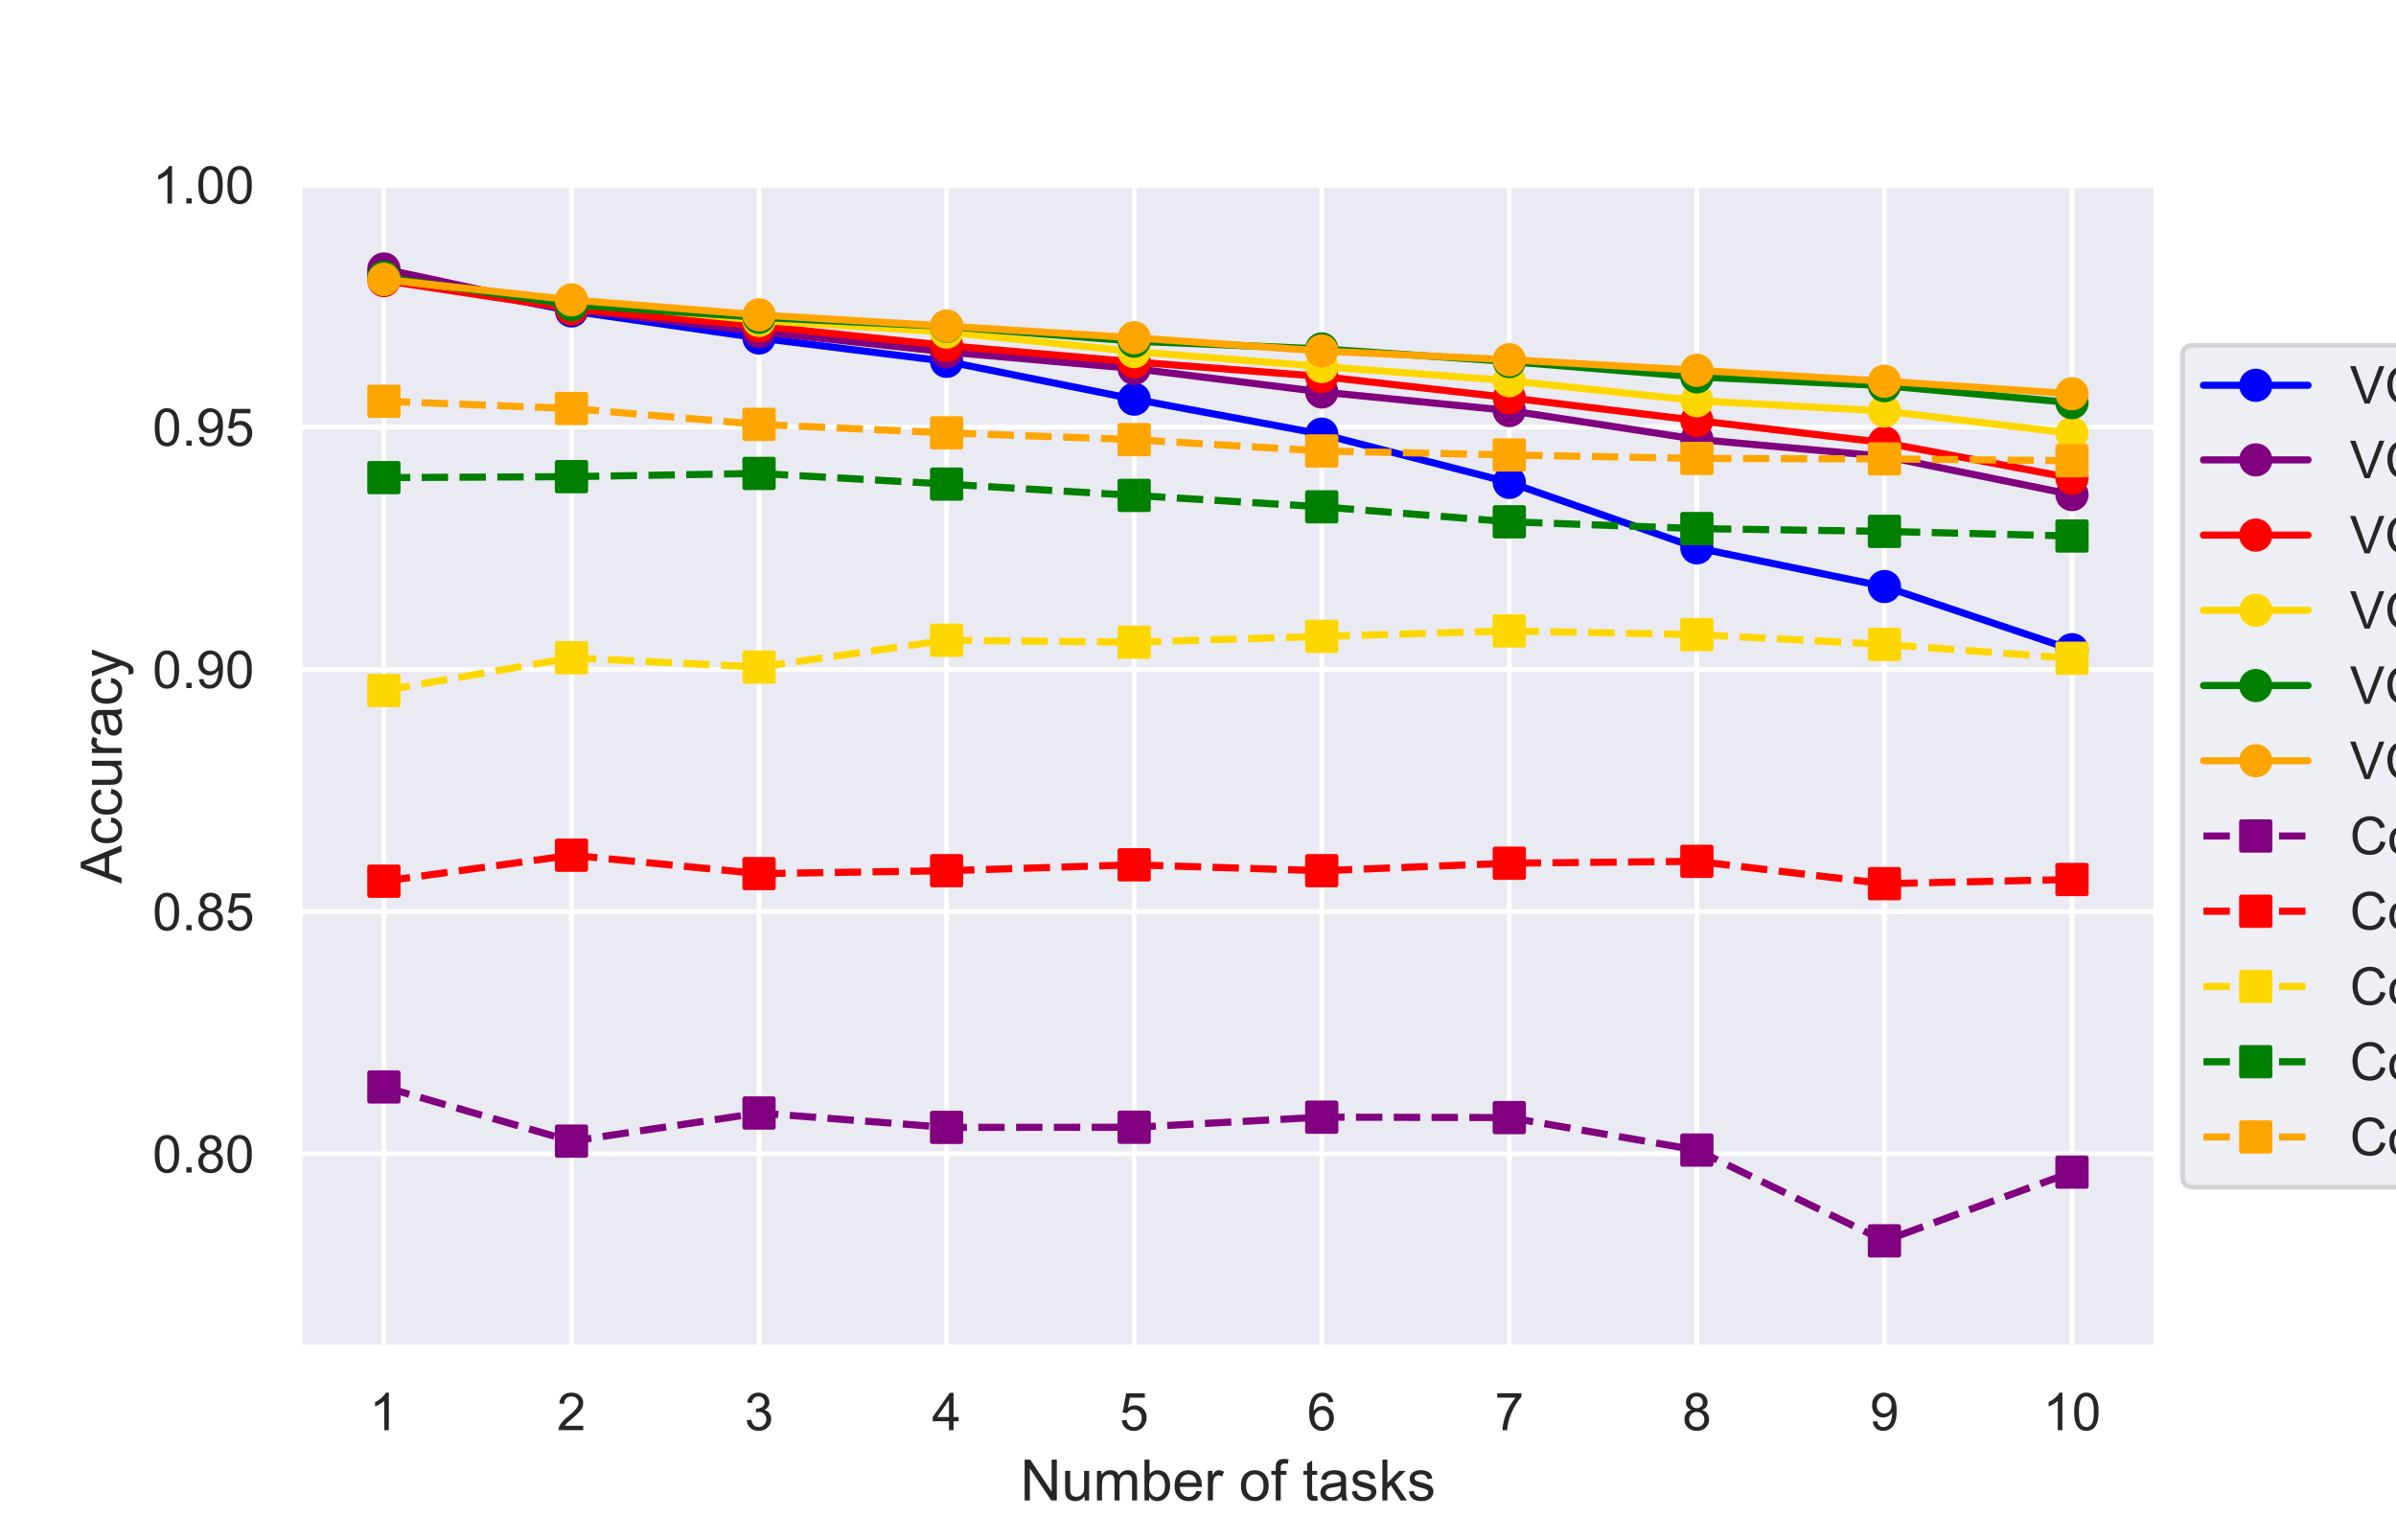 <?xml version="1.0" encoding="utf-8" standalone="no"?>
<!DOCTYPE svg PUBLIC "-//W3C//DTD SVG 1.1//EN"
  "http://www.w3.org/Graphics/SVG/1.1/DTD/svg11.dtd">
<!-- Created with matplotlib (https://matplotlib.org/) -->
<svg height="324pt" version="1.1" viewBox="0 0 504 324" width="504pt" xmlns="http://www.w3.org/2000/svg" xmlns:xlink="http://www.w3.org/1999/xlink">
 <defs>
  <style type="text/css">*{stroke-linecap:butt;stroke-linejoin:round;}</style>
 </defs>
 <g id="figure_1">
  <g id="patch_1">
   <path d="M 0 324 
L 504 324 
L 504 0 
L 0 0 
z
" style="fill:#ffffff;"/>
  </g>
  <g id="axes_1">
   <g id="patch_2">
    <path d="M 63 283.5 
L 453.6 283.5 
L 453.6 38.88 
L 63 38.88 
z
" style="fill:#eaeaf2;"/>
   </g>
   <g id="matplotlib.axis_1">
    <g id="xtick_1">
     <g id="line2d_1">
      <path clip-path="url(#pf150eadc84)" d="M 80.755 283.5 
L 80.755 38.88 
" style="fill:none;stroke:#ffffff;stroke-linecap:round;"/>
     </g>
     <g id="text_1">
      <!-- 1 -->
      <g style="fill:#262626;" transform="translate(77.696 300.874)scale(0.11 -0.11)">
       <defs>
        <path d="M 37.25 0 
L 28.469 0 
L 28.469 56 
Q 25.297 52.984 20.141 49.953 
Q 14.984 46.922 10.891 45.406 
L 10.891 53.906 
Q 18.266 57.375 23.781 62.297 
Q 29.297 67.234 31.594 71.875 
L 37.25 71.875 
z
" id="ArialMT-49"/>
       </defs>
       <use xlink:href="#ArialMT-49"/>
      </g>
     </g>
    </g>
    <g id="xtick_2">
     <g id="line2d_2">
      <path clip-path="url(#pf150eadc84)" d="M 120.209 283.5 
L 120.209 38.88 
" style="fill:none;stroke:#ffffff;stroke-linecap:round;"/>
     </g>
     <g id="text_2">
      <!-- 2 -->
      <g style="fill:#262626;" transform="translate(117.151 300.874)scale(0.11 -0.11)">
       <defs>
        <path d="M 50.344 8.453 
L 50.344 0 
L 3.031 0 
Q 2.938 3.172 4.047 6.109 
Q 5.859 10.938 9.828 15.625 
Q 13.812 20.312 21.344 26.469 
Q 33.016 36.031 37.109 41.625 
Q 41.219 47.219 41.219 52.203 
Q 41.219 57.422 37.469 61 
Q 33.734 64.594 27.734 64.594 
Q 21.391 64.594 17.578 60.781 
Q 13.766 56.984 13.719 50.25 
L 4.688 51.172 
Q 5.609 61.281 11.656 66.578 
Q 17.719 71.875 27.938 71.875 
Q 38.234 71.875 44.234 66.156 
Q 50.25 60.453 50.25 52 
Q 50.25 47.703 48.484 43.547 
Q 46.734 39.406 42.656 34.812 
Q 38.578 30.219 29.109 22.219 
Q 21.188 15.578 18.938 13.203 
Q 16.703 10.844 15.234 8.453 
z
" id="ArialMT-50"/>
       </defs>
       <use xlink:href="#ArialMT-50"/>
      </g>
     </g>
    </g>
    <g id="xtick_3">
     <g id="line2d_3">
      <path clip-path="url(#pf150eadc84)" d="M 159.664 283.5 
L 159.664 38.88 
" style="fill:none;stroke:#ffffff;stroke-linecap:round;"/>
     </g>
     <g id="text_3">
      <!-- 3 -->
      <g style="fill:#262626;" transform="translate(156.605 300.874)scale(0.11 -0.11)">
       <defs>
        <path d="M 4.203 18.891 
L 12.984 20.062 
Q 14.5 12.594 18.141 9.297 
Q 21.781 6 27 6 
Q 33.203 6 37.469 10.297 
Q 41.75 14.594 41.75 20.953 
Q 41.75 27 37.797 30.922 
Q 33.844 34.859 27.734 34.859 
Q 25.25 34.859 21.531 33.891 
L 22.516 41.609 
Q 23.391 41.5 23.922 41.5 
Q 29.547 41.5 34.031 44.422 
Q 38.531 47.359 38.531 53.469 
Q 38.531 58.297 35.25 61.469 
Q 31.984 64.656 26.812 64.656 
Q 21.688 64.656 18.266 61.422 
Q 14.844 58.203 13.875 51.766 
L 5.078 53.328 
Q 6.688 62.156 12.391 67.016 
Q 18.109 71.875 26.609 71.875 
Q 32.469 71.875 37.391 69.359 
Q 42.328 66.844 44.938 62.5 
Q 47.562 58.156 47.562 53.266 
Q 47.562 48.641 45.062 44.828 
Q 42.578 41.016 37.703 38.766 
Q 44.047 37.312 47.562 32.688 
Q 51.078 28.078 51.078 21.141 
Q 51.078 11.766 44.234 5.25 
Q 37.406 -1.266 26.953 -1.266 
Q 17.531 -1.266 11.297 4.344 
Q 5.078 9.969 4.203 18.891 
z
" id="ArialMT-51"/>
       </defs>
       <use xlink:href="#ArialMT-51"/>
      </g>
     </g>
    </g>
    <g id="xtick_4">
     <g id="line2d_4">
      <path clip-path="url(#pf150eadc84)" d="M 199.118 283.5 
L 199.118 38.88 
" style="fill:none;stroke:#ffffff;stroke-linecap:round;"/>
     </g>
     <g id="text_4">
      <!-- 4 -->
      <g style="fill:#262626;" transform="translate(196.06 300.874)scale(0.11 -0.11)">
       <defs>
        <path d="M 32.328 0 
L 32.328 17.141 
L 1.266 17.141 
L 1.266 25.203 
L 33.938 71.578 
L 41.109 71.578 
L 41.109 25.203 
L 50.781 25.203 
L 50.781 17.141 
L 41.109 17.141 
L 41.109 0 
z
M 32.328 25.203 
L 32.328 57.469 
L 9.906 25.203 
z
" id="ArialMT-52"/>
       </defs>
       <use xlink:href="#ArialMT-52"/>
      </g>
     </g>
    </g>
    <g id="xtick_5">
     <g id="line2d_5">
      <path clip-path="url(#pf150eadc84)" d="M 238.573 283.5 
L 238.573 38.88 
" style="fill:none;stroke:#ffffff;stroke-linecap:round;"/>
     </g>
     <g id="text_5">
      <!-- 5 -->
      <g style="fill:#262626;" transform="translate(235.514 300.874)scale(0.11 -0.11)">
       <defs>
        <path d="M 4.156 18.75 
L 13.375 19.531 
Q 14.406 12.797 18.141 9.391 
Q 21.875 6 27.156 6 
Q 33.5 6 37.891 10.781 
Q 42.281 15.578 42.281 23.484 
Q 42.281 31 38.062 35.344 
Q 33.844 39.703 27 39.703 
Q 22.75 39.703 19.328 37.766 
Q 15.922 35.844 13.969 32.766 
L 5.719 33.844 
L 12.641 70.609 
L 48.25 70.609 
L 48.25 62.203 
L 19.672 62.203 
L 15.828 42.969 
Q 22.266 47.469 29.344 47.469 
Q 38.719 47.469 45.156 40.969 
Q 51.609 34.469 51.609 24.266 
Q 51.609 14.547 45.953 7.469 
Q 39.062 -1.219 27.156 -1.219 
Q 17.391 -1.219 11.203 4.25 
Q 5.031 9.719 4.156 18.75 
z
" id="ArialMT-53"/>
       </defs>
       <use xlink:href="#ArialMT-53"/>
      </g>
     </g>
    </g>
    <g id="xtick_6">
     <g id="line2d_6">
      <path clip-path="url(#pf150eadc84)" d="M 278.027 283.5 
L 278.027 38.88 
" style="fill:none;stroke:#ffffff;stroke-linecap:round;"/>
     </g>
     <g id="text_6">
      <!-- 6 -->
      <g style="fill:#262626;" transform="translate(274.969 300.874)scale(0.11 -0.11)">
       <defs>
        <path d="M 49.75 54.047 
L 41.016 53.375 
Q 39.844 58.547 37.703 60.891 
Q 34.125 64.656 28.906 64.656 
Q 24.703 64.656 21.531 62.312 
Q 17.391 59.281 14.984 53.469 
Q 12.594 47.656 12.5 36.922 
Q 15.672 41.75 20.266 44.094 
Q 24.859 46.438 29.891 46.438 
Q 38.672 46.438 44.844 39.969 
Q 51.031 33.5 51.031 23.25 
Q 51.031 16.5 48.125 10.719 
Q 45.219 4.938 40.141 1.859 
Q 35.062 -1.219 28.609 -1.219 
Q 17.625 -1.219 10.688 6.859 
Q 3.766 14.938 3.766 33.5 
Q 3.766 54.25 11.422 63.672 
Q 18.109 71.875 29.438 71.875 
Q 37.891 71.875 43.281 67.141 
Q 48.688 62.406 49.75 54.047 
z
M 13.875 23.188 
Q 13.875 18.656 15.797 14.5 
Q 17.719 10.359 21.188 8.172 
Q 24.656 6 28.469 6 
Q 34.031 6 38.031 10.484 
Q 42.047 14.984 42.047 22.703 
Q 42.047 30.125 38.078 34.391 
Q 34.125 38.672 28.125 38.672 
Q 22.172 38.672 18.016 34.391 
Q 13.875 30.125 13.875 23.188 
z
" id="ArialMT-54"/>
       </defs>
       <use xlink:href="#ArialMT-54"/>
      </g>
     </g>
    </g>
    <g id="xtick_7">
     <g id="line2d_7">
      <path clip-path="url(#pf150eadc84)" d="M 317.482 283.5 
L 317.482 38.88 
" style="fill:none;stroke:#ffffff;stroke-linecap:round;"/>
     </g>
     <g id="text_7">
      <!-- 7 -->
      <g style="fill:#262626;" transform="translate(314.423 300.874)scale(0.11 -0.11)">
       <defs>
        <path d="M 4.734 62.203 
L 4.734 70.656 
L 51.078 70.656 
L 51.078 63.812 
Q 44.234 56.547 37.516 44.484 
Q 30.812 32.422 27.156 19.672 
Q 24.516 10.688 23.781 0 
L 14.75 0 
Q 14.891 8.453 18.062 20.406 
Q 21.234 32.375 27.172 43.484 
Q 33.109 54.594 39.797 62.203 
z
" id="ArialMT-55"/>
       </defs>
       <use xlink:href="#ArialMT-55"/>
      </g>
     </g>
    </g>
    <g id="xtick_8">
     <g id="line2d_8">
      <path clip-path="url(#pf150eadc84)" d="M 356.936 283.5 
L 356.936 38.88 
" style="fill:none;stroke:#ffffff;stroke-linecap:round;"/>
     </g>
     <g id="text_8">
      <!-- 8 -->
      <g style="fill:#262626;" transform="translate(353.878 300.874)scale(0.11 -0.11)">
       <defs>
        <path d="M 17.672 38.812 
Q 12.203 40.828 9.562 44.531 
Q 6.938 48.25 6.938 53.422 
Q 6.938 61.234 12.547 66.547 
Q 18.172 71.875 27.484 71.875 
Q 36.859 71.875 42.578 66.422 
Q 48.297 60.984 48.297 53.172 
Q 48.297 48.188 45.672 44.5 
Q 43.062 40.828 37.75 38.812 
Q 44.344 36.672 47.781 31.875 
Q 51.219 27.094 51.219 20.453 
Q 51.219 11.281 44.719 5.031 
Q 38.234 -1.219 27.641 -1.219 
Q 17.047 -1.219 10.547 5.047 
Q 4.047 11.328 4.047 20.703 
Q 4.047 27.688 7.594 32.391 
Q 11.141 37.109 17.672 38.812 
z
M 15.922 53.719 
Q 15.922 48.641 19.188 45.406 
Q 22.469 42.188 27.688 42.188 
Q 32.766 42.188 36.016 45.375 
Q 39.266 48.578 39.266 53.219 
Q 39.266 58.062 35.906 61.359 
Q 32.562 64.656 27.594 64.656 
Q 22.562 64.656 19.234 61.422 
Q 15.922 58.203 15.922 53.719 
z
M 13.094 20.656 
Q 13.094 16.891 14.875 13.375 
Q 16.656 9.859 20.172 7.922 
Q 23.688 6 27.734 6 
Q 34.031 6 38.125 10.047 
Q 42.234 14.109 42.234 20.359 
Q 42.234 26.703 38.016 30.859 
Q 33.797 35.016 27.438 35.016 
Q 21.234 35.016 17.156 30.906 
Q 13.094 26.812 13.094 20.656 
z
" id="ArialMT-56"/>
       </defs>
       <use xlink:href="#ArialMT-56"/>
      </g>
     </g>
    </g>
    <g id="xtick_9">
     <g id="line2d_9">
      <path clip-path="url(#pf150eadc84)" d="M 396.391 283.5 
L 396.391 38.88 
" style="fill:none;stroke:#ffffff;stroke-linecap:round;"/>
     </g>
     <g id="text_9">
      <!-- 9 -->
      <g style="fill:#262626;" transform="translate(393.332 300.874)scale(0.11 -0.11)">
       <defs>
        <path d="M 5.469 16.547 
L 13.922 17.328 
Q 14.984 11.375 18.016 8.688 
Q 21.047 6 25.781 6 
Q 29.828 6 32.875 7.859 
Q 35.938 9.719 37.891 12.812 
Q 39.844 15.922 41.156 21.188 
Q 42.484 26.469 42.484 31.938 
Q 42.484 32.516 42.438 33.688 
Q 39.797 29.5 35.234 26.875 
Q 30.672 24.266 25.344 24.266 
Q 16.453 24.266 10.297 30.703 
Q 4.156 37.156 4.156 47.703 
Q 4.156 58.594 10.578 65.234 
Q 17 71.875 26.656 71.875 
Q 33.641 71.875 39.422 68.109 
Q 45.219 64.359 48.219 57.391 
Q 51.219 50.438 51.219 37.25 
Q 51.219 23.531 48.234 15.406 
Q 45.266 7.281 39.375 3.031 
Q 33.5 -1.219 25.594 -1.219 
Q 17.188 -1.219 11.859 3.438 
Q 6.547 8.109 5.469 16.547 
z
M 41.453 48.141 
Q 41.453 55.719 37.422 60.156 
Q 33.406 64.594 27.734 64.594 
Q 21.875 64.594 17.531 59.812 
Q 13.188 55.031 13.188 47.406 
Q 13.188 40.578 17.312 36.297 
Q 21.438 32.031 27.484 32.031 
Q 33.594 32.031 37.516 36.297 
Q 41.453 40.578 41.453 48.141 
z
" id="ArialMT-57"/>
       </defs>
       <use xlink:href="#ArialMT-57"/>
      </g>
     </g>
    </g>
    <g id="xtick_10">
     <g id="line2d_10">
      <path clip-path="url(#pf150eadc84)" d="M 435.845 283.5 
L 435.845 38.88 
" style="fill:none;stroke:#ffffff;stroke-linecap:round;"/>
     </g>
     <g id="text_10">
      <!-- 10 -->
      <g style="fill:#262626;" transform="translate(429.728 300.874)scale(0.11 -0.11)">
       <defs>
        <path d="M 4.156 35.297 
Q 4.156 48 6.766 55.734 
Q 9.375 63.484 14.516 67.672 
Q 19.672 71.875 27.484 71.875 
Q 33.25 71.875 37.594 69.547 
Q 41.938 67.234 44.766 62.859 
Q 47.609 58.5 49.219 52.219 
Q 50.828 45.953 50.828 35.297 
Q 50.828 22.703 48.234 14.969 
Q 45.656 7.234 40.5 3 
Q 35.359 -1.219 27.484 -1.219 
Q 17.141 -1.219 11.234 6.203 
Q 4.156 15.141 4.156 35.297 
z
M 13.188 35.297 
Q 13.188 17.672 17.312 11.828 
Q 21.438 6 27.484 6 
Q 33.547 6 37.672 11.859 
Q 41.797 17.719 41.797 35.297 
Q 41.797 52.984 37.672 58.781 
Q 33.547 64.594 27.391 64.594 
Q 21.344 64.594 17.719 59.469 
Q 13.188 52.938 13.188 35.297 
z
" id="ArialMT-48"/>
       </defs>
       <use xlink:href="#ArialMT-49"/>
       <use x="55.615" xlink:href="#ArialMT-48"/>
      </g>
     </g>
    </g>
    <g id="text_11">
     <!-- Number of tasks -->
     <g style="fill:#262626;" transform="translate(214.621 315.649)scale(0.12 -0.12)">
      <defs>
       <path d="M 7.625 0 
L 7.625 71.578 
L 17.328 71.578 
L 54.938 15.375 
L 54.938 71.578 
L 64.016 71.578 
L 64.016 0 
L 54.297 0 
L 16.703 56.25 
L 16.703 0 
z
" id="ArialMT-78"/>
       <path d="M 40.578 0 
L 40.578 7.625 
Q 34.516 -1.172 24.125 -1.172 
Q 19.531 -1.172 15.547 0.578 
Q 11.578 2.344 9.641 5 
Q 7.719 7.672 6.938 11.531 
Q 6.391 14.109 6.391 19.734 
L 6.391 51.859 
L 15.188 51.859 
L 15.188 23.094 
Q 15.188 16.219 15.719 13.812 
Q 16.547 10.359 19.234 8.375 
Q 21.922 6.391 25.875 6.391 
Q 29.828 6.391 33.297 8.422 
Q 36.766 10.453 38.203 13.938 
Q 39.656 17.438 39.656 24.078 
L 39.656 51.859 
L 48.438 51.859 
L 48.438 0 
z
" id="ArialMT-117"/>
       <path d="M 6.594 0 
L 6.594 51.859 
L 14.453 51.859 
L 14.453 44.578 
Q 16.891 48.391 20.938 50.703 
Q 25 53.031 30.172 53.031 
Q 35.938 53.031 39.625 50.641 
Q 43.312 48.25 44.828 43.953 
Q 50.984 53.031 60.844 53.031 
Q 68.562 53.031 72.703 48.75 
Q 76.859 44.484 76.859 35.594 
L 76.859 0 
L 68.109 0 
L 68.109 32.672 
Q 68.109 37.938 67.25 40.25 
Q 66.406 42.578 64.156 43.984 
Q 61.922 45.406 58.891 45.406 
Q 53.422 45.406 49.797 41.766 
Q 46.188 38.141 46.188 30.125 
L 46.188 0 
L 37.406 0 
L 37.406 33.688 
Q 37.406 39.547 35.25 42.469 
Q 33.109 45.406 28.219 45.406 
Q 24.516 45.406 21.359 43.453 
Q 18.219 41.5 16.797 37.734 
Q 15.375 33.984 15.375 26.906 
L 15.375 0 
z
" id="ArialMT-109"/>
       <path d="M 14.703 0 
L 6.547 0 
L 6.547 71.578 
L 15.328 71.578 
L 15.328 46.047 
Q 20.906 53.031 29.547 53.031 
Q 34.328 53.031 38.594 51.094 
Q 42.875 49.172 45.625 45.672 
Q 48.391 42.188 49.953 37.25 
Q 51.516 32.328 51.516 26.703 
Q 51.516 13.375 44.922 6.094 
Q 38.328 -1.172 29.109 -1.172 
Q 19.922 -1.172 14.703 6.5 
z
M 14.594 26.312 
Q 14.594 17 17.141 12.844 
Q 21.297 6.062 28.375 6.062 
Q 34.125 6.062 38.328 11.062 
Q 42.531 16.062 42.531 25.984 
Q 42.531 36.141 38.5 40.969 
Q 34.469 45.797 28.766 45.797 
Q 23 45.797 18.797 40.797 
Q 14.594 35.797 14.594 26.312 
z
" id="ArialMT-98"/>
       <path d="M 42.094 16.703 
L 51.172 15.578 
Q 49.031 7.625 43.219 3.219 
Q 37.406 -1.172 28.375 -1.172 
Q 17 -1.172 10.328 5.828 
Q 3.656 12.844 3.656 25.484 
Q 3.656 38.578 10.391 45.797 
Q 17.141 53.031 27.875 53.031 
Q 38.281 53.031 44.875 45.953 
Q 51.469 38.875 51.469 26.031 
Q 51.469 25.25 51.422 23.688 
L 12.75 23.688 
Q 13.234 15.141 17.578 10.594 
Q 21.922 6.062 28.422 6.062 
Q 33.25 6.062 36.672 8.594 
Q 40.094 11.141 42.094 16.703 
z
M 13.234 30.906 
L 42.188 30.906 
Q 41.609 37.453 38.875 40.719 
Q 34.672 45.797 27.984 45.797 
Q 21.922 45.797 17.797 41.75 
Q 13.672 37.703 13.234 30.906 
z
" id="ArialMT-101"/>
       <path d="M 6.5 0 
L 6.5 51.859 
L 14.406 51.859 
L 14.406 44 
Q 17.438 49.516 20 51.266 
Q 22.562 53.031 25.641 53.031 
Q 30.078 53.031 34.672 50.203 
L 31.641 42.047 
Q 28.422 43.953 25.203 43.953 
Q 22.312 43.953 20.016 42.219 
Q 17.719 40.484 16.75 37.406 
Q 15.281 32.719 15.281 27.156 
L 15.281 0 
z
" id="ArialMT-114"/>
       <path id="ArialMT-32"/>
       <path d="M 3.328 25.922 
Q 3.328 40.328 11.328 47.266 
Q 18.016 53.031 27.641 53.031 
Q 38.328 53.031 45.109 46.016 
Q 51.906 39.016 51.906 26.656 
Q 51.906 16.656 48.906 10.906 
Q 45.906 5.172 40.156 2 
Q 34.422 -1.172 27.641 -1.172 
Q 16.75 -1.172 10.031 5.812 
Q 3.328 12.797 3.328 25.922 
z
M 12.359 25.922 
Q 12.359 15.969 16.703 11.016 
Q 21.047 6.062 27.641 6.062 
Q 34.188 6.062 38.531 11.031 
Q 42.875 16.016 42.875 26.219 
Q 42.875 35.844 38.5 40.797 
Q 34.125 45.75 27.641 45.75 
Q 21.047 45.75 16.703 40.812 
Q 12.359 35.891 12.359 25.922 
z
" id="ArialMT-111"/>
       <path d="M 8.688 0 
L 8.688 45.016 
L 0.922 45.016 
L 0.922 51.859 
L 8.688 51.859 
L 8.688 57.375 
Q 8.688 62.594 9.625 65.141 
Q 10.891 68.562 14.078 70.672 
Q 17.281 72.797 23.047 72.797 
Q 26.766 72.797 31.25 71.922 
L 29.938 64.266 
Q 27.203 64.75 24.75 64.75 
Q 20.75 64.75 19.094 63.031 
Q 17.438 61.328 17.438 56.641 
L 17.438 51.859 
L 27.547 51.859 
L 27.547 45.016 
L 17.438 45.016 
L 17.438 0 
z
" id="ArialMT-102"/>
       <path d="M 25.781 7.859 
L 27.047 0.094 
Q 23.344 -0.688 20.406 -0.688 
Q 15.625 -0.688 12.984 0.828 
Q 10.359 2.344 9.281 4.812 
Q 8.203 7.281 8.203 15.188 
L 8.203 45.016 
L 1.766 45.016 
L 1.766 51.859 
L 8.203 51.859 
L 8.203 64.703 
L 16.938 69.969 
L 16.938 51.859 
L 25.781 51.859 
L 25.781 45.016 
L 16.938 45.016 
L 16.938 14.703 
Q 16.938 10.938 17.406 9.859 
Q 17.875 8.797 18.922 8.156 
Q 19.969 7.516 21.922 7.516 
Q 23.391 7.516 25.781 7.859 
z
" id="ArialMT-116"/>
       <path d="M 40.438 6.391 
Q 35.547 2.25 31.031 0.531 
Q 26.516 -1.172 21.344 -1.172 
Q 12.797 -1.172 8.203 3 
Q 3.609 7.172 3.609 13.672 
Q 3.609 17.484 5.344 20.625 
Q 7.078 23.781 9.891 25.688 
Q 12.703 27.594 16.219 28.562 
Q 18.797 29.25 24.031 29.891 
Q 34.672 31.156 39.703 32.906 
Q 39.75 34.719 39.75 35.203 
Q 39.75 40.578 37.25 42.781 
Q 33.891 45.75 27.25 45.75 
Q 21.047 45.75 18.094 43.578 
Q 15.141 41.406 13.719 35.891 
L 5.125 37.062 
Q 6.297 42.578 8.984 45.969 
Q 11.672 49.359 16.75 51.188 
Q 21.828 53.031 28.516 53.031 
Q 35.156 53.031 39.297 51.469 
Q 43.453 49.906 45.406 47.531 
Q 47.359 45.172 48.141 41.547 
Q 48.578 39.312 48.578 33.453 
L 48.578 21.734 
Q 48.578 9.469 49.141 6.219 
Q 49.703 2.984 51.375 0 
L 42.188 0 
Q 40.828 2.734 40.438 6.391 
z
M 39.703 26.031 
Q 34.906 24.078 25.344 22.703 
Q 19.922 21.922 17.672 20.938 
Q 15.438 19.969 14.203 18.094 
Q 12.984 16.219 12.984 13.922 
Q 12.984 10.406 15.641 8.062 
Q 18.312 5.719 23.438 5.719 
Q 28.516 5.719 32.469 7.938 
Q 36.422 10.156 38.281 14.016 
Q 39.703 17 39.703 22.797 
z
" id="ArialMT-97"/>
       <path d="M 3.078 15.484 
L 11.766 16.844 
Q 12.5 11.625 15.844 8.844 
Q 19.188 6.062 25.203 6.062 
Q 31.25 6.062 34.172 8.516 
Q 37.109 10.984 37.109 14.312 
Q 37.109 17.281 34.516 19 
Q 32.719 20.172 25.531 21.969 
Q 15.875 24.422 12.141 26.203 
Q 8.406 27.984 6.469 31.125 
Q 4.547 34.281 4.547 38.094 
Q 4.547 41.547 6.125 44.5 
Q 7.719 47.469 10.453 49.422 
Q 12.5 50.922 16.031 51.969 
Q 19.578 53.031 23.641 53.031 
Q 29.734 53.031 34.344 51.266 
Q 38.969 49.516 41.156 46.5 
Q 43.359 43.5 44.188 38.484 
L 35.594 37.312 
Q 35.016 41.312 32.203 43.547 
Q 29.391 45.797 24.266 45.797 
Q 18.219 45.797 15.625 43.797 
Q 13.031 41.797 13.031 39.109 
Q 13.031 37.406 14.109 36.031 
Q 15.188 34.625 17.484 33.688 
Q 18.797 33.203 25.25 31.453 
Q 34.578 28.953 38.25 27.359 
Q 41.938 25.781 44.031 22.75 
Q 46.141 19.734 46.141 15.234 
Q 46.141 10.844 43.578 6.953 
Q 41.016 3.078 36.172 0.953 
Q 31.344 -1.172 25.25 -1.172 
Q 15.141 -1.172 9.844 3.031 
Q 4.547 7.234 3.078 15.484 
z
" id="ArialMT-115"/>
       <path d="M 6.641 0 
L 6.641 71.578 
L 15.438 71.578 
L 15.438 30.766 
L 36.234 51.859 
L 47.609 51.859 
L 27.781 32.625 
L 49.609 0 
L 38.766 0 
L 21.625 26.516 
L 15.438 20.562 
L 15.438 0 
z
" id="ArialMT-107"/>
      </defs>
      <use xlink:href="#ArialMT-78"/>
      <use x="72.217" xlink:href="#ArialMT-117"/>
      <use x="127.832" xlink:href="#ArialMT-109"/>
      <use x="211.133" xlink:href="#ArialMT-98"/>
      <use x="266.748" xlink:href="#ArialMT-101"/>
      <use x="322.363" xlink:href="#ArialMT-114"/>
      <use x="355.664" xlink:href="#ArialMT-32"/>
      <use x="383.447" xlink:href="#ArialMT-111"/>
      <use x="439.062" xlink:href="#ArialMT-102"/>
      <use x="466.846" xlink:href="#ArialMT-32"/>
      <use x="494.629" xlink:href="#ArialMT-116"/>
      <use x="522.412" xlink:href="#ArialMT-97"/>
      <use x="578.027" xlink:href="#ArialMT-115"/>
      <use x="628.027" xlink:href="#ArialMT-107"/>
      <use x="678.027" xlink:href="#ArialMT-115"/>
     </g>
    </g>
   </g>
   <g id="matplotlib.axis_2">
    <g id="ytick_1">
     <g id="line2d_11">
      <path clip-path="url(#pf150eadc84)" d="M 63 242.73 
L 453.6 242.73 
" style="fill:none;stroke:#ffffff;stroke-linecap:round;"/>
     </g>
     <g id="text_12">
      <!-- 0.80 -->
      <g style="fill:#262626;" transform="translate(32.093 246.667)scale(0.11 -0.11)">
       <defs>
        <path d="M 9.078 0 
L 9.078 10.016 
L 19.094 10.016 
L 19.094 0 
z
" id="ArialMT-46"/>
       </defs>
       <use xlink:href="#ArialMT-48"/>
       <use x="55.615" xlink:href="#ArialMT-46"/>
       <use x="83.398" xlink:href="#ArialMT-56"/>
       <use x="139.014" xlink:href="#ArialMT-48"/>
      </g>
     </g>
    </g>
    <g id="ytick_2">
     <g id="line2d_12">
      <path clip-path="url(#pf150eadc84)" d="M 63 191.768 
L 453.6 191.768 
" style="fill:none;stroke:#ffffff;stroke-linecap:round;"/>
     </g>
     <g id="text_13">
      <!-- 0.85 -->
      <g style="fill:#262626;" transform="translate(32.093 195.704)scale(0.11 -0.11)">
       <use xlink:href="#ArialMT-48"/>
       <use x="55.615" xlink:href="#ArialMT-46"/>
       <use x="83.398" xlink:href="#ArialMT-56"/>
       <use x="139.014" xlink:href="#ArialMT-53"/>
      </g>
     </g>
    </g>
    <g id="ytick_3">
     <g id="line2d_13">
      <path clip-path="url(#pf150eadc84)" d="M 63 140.805 
L 453.6 140.805 
" style="fill:none;stroke:#ffffff;stroke-linecap:round;"/>
     </g>
     <g id="text_14">
      <!-- 0.90 -->
      <g style="fill:#262626;" transform="translate(32.093 144.742)scale(0.11 -0.11)">
       <use xlink:href="#ArialMT-48"/>
       <use x="55.615" xlink:href="#ArialMT-46"/>
       <use x="83.398" xlink:href="#ArialMT-57"/>
       <use x="139.014" xlink:href="#ArialMT-48"/>
      </g>
     </g>
    </g>
    <g id="ytick_4">
     <g id="line2d_14">
      <path clip-path="url(#pf150eadc84)" d="M 63 89.843 
L 453.6 89.843 
" style="fill:none;stroke:#ffffff;stroke-linecap:round;"/>
     </g>
     <g id="text_15">
      <!-- 0.95 -->
      <g style="fill:#262626;" transform="translate(32.093 93.779)scale(0.11 -0.11)">
       <use xlink:href="#ArialMT-48"/>
       <use x="55.615" xlink:href="#ArialMT-46"/>
       <use x="83.398" xlink:href="#ArialMT-57"/>
       <use x="139.014" xlink:href="#ArialMT-53"/>
      </g>
     </g>
    </g>
    <g id="ytick_5">
     <g id="line2d_15">
      <path clip-path="url(#pf150eadc84)" d="M 63 38.88 
L 453.6 38.88 
" style="fill:none;stroke:#ffffff;stroke-linecap:round;"/>
     </g>
     <g id="text_16">
      <!-- 1.00 -->
      <g style="fill:#262626;" transform="translate(32.093 42.817)scale(0.11 -0.11)">
       <use xlink:href="#ArialMT-49"/>
       <use x="55.615" xlink:href="#ArialMT-46"/>
       <use x="83.398" xlink:href="#ArialMT-48"/>
       <use x="139.014" xlink:href="#ArialMT-48"/>
      </g>
     </g>
    </g>
    <g id="text_17">
     <!-- Accuracy -->
     <g style="fill:#262626;" transform="translate(25.567 185.863)rotate(-90)scale(0.12 -0.12)">
      <defs>
       <path d="M -0.141 0 
L 27.344 71.578 
L 37.547 71.578 
L 66.844 0 
L 56.062 0 
L 47.703 21.688 
L 17.781 21.688 
L 9.906 0 
z
M 20.516 29.391 
L 44.781 29.391 
L 37.312 49.219 
Q 33.891 58.25 32.234 64.062 
Q 30.859 57.172 28.375 50.391 
z
" id="ArialMT-65"/>
       <path d="M 40.438 19 
L 49.078 17.875 
Q 47.656 8.938 41.812 3.875 
Q 35.984 -1.172 27.484 -1.172 
Q 16.844 -1.172 10.375 5.781 
Q 3.906 12.75 3.906 25.734 
Q 3.906 34.125 6.688 40.422 
Q 9.469 46.734 15.156 49.875 
Q 20.844 53.031 27.547 53.031 
Q 35.984 53.031 41.359 48.75 
Q 46.734 44.484 48.25 36.625 
L 39.703 35.297 
Q 38.484 40.531 35.375 43.156 
Q 32.281 45.797 27.875 45.797 
Q 21.234 45.797 17.078 41.031 
Q 12.938 36.281 12.938 25.984 
Q 12.938 15.531 16.938 10.797 
Q 20.953 6.062 27.391 6.062 
Q 32.562 6.062 36.031 9.234 
Q 39.5 12.406 40.438 19 
z
" id="ArialMT-99"/>
       <path d="M 6.203 -19.969 
L 5.219 -11.719 
Q 8.109 -12.5 10.25 -12.5 
Q 13.188 -12.5 14.938 -11.516 
Q 16.703 -10.547 17.828 -8.797 
Q 18.656 -7.469 20.516 -2.25 
Q 20.75 -1.516 21.297 -0.094 
L 1.609 51.859 
L 11.078 51.859 
L 21.875 21.828 
Q 23.969 16.109 25.641 9.812 
Q 27.156 15.875 29.25 21.625 
L 40.328 51.859 
L 49.125 51.859 
L 29.391 -0.875 
Q 26.219 -9.422 24.469 -12.641 
Q 22.125 -17 19.094 -19.016 
Q 16.062 -21.047 11.859 -21.047 
Q 9.328 -21.047 6.203 -19.969 
z
" id="ArialMT-121"/>
      </defs>
      <use xlink:href="#ArialMT-65"/>
      <use x="66.699" xlink:href="#ArialMT-99"/>
      <use x="116.699" xlink:href="#ArialMT-99"/>
      <use x="166.699" xlink:href="#ArialMT-117"/>
      <use x="222.314" xlink:href="#ArialMT-114"/>
      <use x="255.615" xlink:href="#ArialMT-97"/>
      <use x="311.23" xlink:href="#ArialMT-99"/>
      <use x="361.23" xlink:href="#ArialMT-121"/>
     </g>
    </g>
   </g>
   <g id="line2d_16">
    <path clip-path="url(#pf150eadc84)" d="M 80.755 57.668 
L 120.209 65.414 
L 159.664 71.111 
L 199.118 76.023 
L 238.573 83.972 
L 278.027 91.326 
L 317.482 101.486 
L 356.936 115.252 
L 396.391 123.391 
L 435.845 136.667 
" style="fill:none;stroke:#0000ff;stroke-linecap:round;stroke-width:1.5;"/>
    <defs>
     <path d="M 0 3 
C 0.796 3 1.559 2.684 2.121 2.121 
C 2.684 1.559 3 0.796 3 0 
C 3 -0.796 2.684 -1.559 2.121 -2.121 
C 1.559 -2.684 0.796 -3 0 -3 
C -0.796 -3 -1.559 -2.684 -2.121 -2.121 
C -2.684 -1.559 -3 -0.796 -3 0 
C -3 0.796 -2.684 1.559 -2.121 2.121 
C -1.559 2.684 -0.796 3 0 3 
z
" id="ma91dd66517" style="stroke:#0000ff;"/>
    </defs>
    <g clip-path="url(#pf150eadc84)">
     <use style="fill:#0000ff;stroke:#0000ff;" x="80.755" xlink:href="#ma91dd66517" y="57.668"/>
     <use style="fill:#0000ff;stroke:#0000ff;" x="120.209" xlink:href="#ma91dd66517" y="65.414"/>
     <use style="fill:#0000ff;stroke:#0000ff;" x="159.664" xlink:href="#ma91dd66517" y="71.111"/>
     <use style="fill:#0000ff;stroke:#0000ff;" x="199.118" xlink:href="#ma91dd66517" y="76.023"/>
     <use style="fill:#0000ff;stroke:#0000ff;" x="238.573" xlink:href="#ma91dd66517" y="83.972"/>
     <use style="fill:#0000ff;stroke:#0000ff;" x="278.027" xlink:href="#ma91dd66517" y="91.326"/>
     <use style="fill:#0000ff;stroke:#0000ff;" x="317.482" xlink:href="#ma91dd66517" y="101.486"/>
     <use style="fill:#0000ff;stroke:#0000ff;" x="356.936" xlink:href="#ma91dd66517" y="115.252"/>
     <use style="fill:#0000ff;stroke:#0000ff;" x="396.391" xlink:href="#ma91dd66517" y="123.391"/>
     <use style="fill:#0000ff;stroke:#0000ff;" x="435.845" xlink:href="#ma91dd66517" y="136.667"/>
    </g>
   </g>
   <g id="line2d_17">
    <path clip-path="url(#pf150eadc84)" d="M 80.755 56.581 
L 120.209 65.075 
L 159.664 69.775 
L 199.118 74.036 
L 238.573 77.537 
L 278.027 82.459 
L 317.482 86.372 
L 356.936 92.429 
L 396.391 96.003 
L 435.845 104.047 
" style="fill:none;stroke:#800080;stroke-linecap:round;stroke-width:1.5;"/>
    <defs>
     <path d="M 0 3 
C 0.796 3 1.559 2.684 2.121 2.121 
C 2.684 1.559 3 0.796 3 0 
C 3 -0.796 2.684 -1.559 2.121 -2.121 
C 1.559 -2.684 0.796 -3 0 -3 
C -0.796 -3 -1.559 -2.684 -2.121 -2.121 
C -2.684 -1.559 -3 -0.796 -3 0 
C -3 0.796 -2.684 1.559 -2.121 2.121 
C -1.559 2.684 -0.796 3 0 3 
z
" id="m81f518eb6e" style="stroke:#800080;"/>
    </defs>
    <g clip-path="url(#pf150eadc84)">
     <use style="fill:#800080;stroke:#800080;" x="80.755" xlink:href="#m81f518eb6e" y="56.581"/>
     <use style="fill:#800080;stroke:#800080;" x="120.209" xlink:href="#m81f518eb6e" y="65.075"/>
     <use style="fill:#800080;stroke:#800080;" x="159.664" xlink:href="#m81f518eb6e" y="69.775"/>
     <use style="fill:#800080;stroke:#800080;" x="199.118" xlink:href="#m81f518eb6e" y="74.036"/>
     <use style="fill:#800080;stroke:#800080;" x="238.573" xlink:href="#m81f518eb6e" y="77.537"/>
     <use style="fill:#800080;stroke:#800080;" x="278.027" xlink:href="#m81f518eb6e" y="82.459"/>
     <use style="fill:#800080;stroke:#800080;" x="317.482" xlink:href="#m81f518eb6e" y="86.372"/>
     <use style="fill:#800080;stroke:#800080;" x="356.936" xlink:href="#m81f518eb6e" y="92.429"/>
     <use style="fill:#800080;stroke:#800080;" x="396.391" xlink:href="#m81f518eb6e" y="96.003"/>
     <use style="fill:#800080;stroke:#800080;" x="435.845" xlink:href="#m81f518eb6e" y="104.047"/>
    </g>
   </g>
   <g id="line2d_18">
    <path clip-path="url(#pf150eadc84)" d="M 80.755 59.027 
L 120.209 64.973 
L 159.664 68.563 
L 199.118 72.694 
L 238.573 76.137 
L 278.027 79.203 
L 317.482 83.669 
L 356.936 88.462 
L 396.391 93.123 
L 435.845 100.582 
" style="fill:none;stroke:#ff0000;stroke-linecap:round;stroke-width:1.5;"/>
    <defs>
     <path d="M 0 3 
C 0.796 3 1.559 2.684 2.121 2.121 
C 2.684 1.559 3 0.796 3 0 
C 3 -0.796 2.684 -1.559 2.121 -2.121 
C 1.559 -2.684 0.796 -3 0 -3 
C -0.796 -3 -1.559 -2.684 -2.121 -2.121 
C -2.684 -1.559 -3 -0.796 -3 0 
C -3 0.796 -2.684 1.559 -2.121 2.121 
C -1.559 2.684 -0.796 3 0 3 
z
" id="m9c02a893a4" style="stroke:#ff0000;"/>
    </defs>
    <g clip-path="url(#pf150eadc84)">
     <use style="fill:#ff0000;stroke:#ff0000;" x="80.755" xlink:href="#m9c02a893a4" y="59.027"/>
     <use style="fill:#ff0000;stroke:#ff0000;" x="120.209" xlink:href="#m9c02a893a4" y="64.973"/>
     <use style="fill:#ff0000;stroke:#ff0000;" x="159.664" xlink:href="#m9c02a893a4" y="68.563"/>
     <use style="fill:#ff0000;stroke:#ff0000;" x="199.118" xlink:href="#m9c02a893a4" y="72.694"/>
     <use style="fill:#ff0000;stroke:#ff0000;" x="238.573" xlink:href="#m9c02a893a4" y="76.137"/>
     <use style="fill:#ff0000;stroke:#ff0000;" x="278.027" xlink:href="#m9c02a893a4" y="79.203"/>
     <use style="fill:#ff0000;stroke:#ff0000;" x="317.482" xlink:href="#m9c02a893a4" y="83.669"/>
     <use style="fill:#ff0000;stroke:#ff0000;" x="356.936" xlink:href="#m9c02a893a4" y="88.462"/>
     <use style="fill:#ff0000;stroke:#ff0000;" x="396.391" xlink:href="#m9c02a893a4" y="93.123"/>
     <use style="fill:#ff0000;stroke:#ff0000;" x="435.845" xlink:href="#m9c02a893a4" y="100.582"/>
    </g>
   </g>
   <g id="line2d_19">
    <path clip-path="url(#pf150eadc84)" d="M 80.755 58.755 
L 120.209 63.461 
L 159.664 67.419 
L 199.118 69.857 
L 238.573 73.969 
L 278.027 77.102 
L 317.482 80.082 
L 356.936 84.292 
L 396.391 86.475 
L 435.845 91.157 
" style="fill:none;stroke:#ffd700;stroke-linecap:round;stroke-width:1.5;"/>
    <defs>
     <path d="M 0 3 
C 0.796 3 1.559 2.684 2.121 2.121 
C 2.684 1.559 3 0.796 3 0 
C 3 -0.796 2.684 -1.559 2.121 -2.121 
C 1.559 -2.684 0.796 -3 0 -3 
C -0.796 -3 -1.559 -2.684 -2.121 -2.121 
C -2.684 -1.559 -3 -0.796 -3 0 
C -3 0.796 -2.684 1.559 -2.121 2.121 
C -1.559 2.684 -0.796 3 0 3 
z
" id="m9ab49ffee2" style="stroke:#ffd700;"/>
    </defs>
    <g clip-path="url(#pf150eadc84)">
     <use style="fill:#ffd700;stroke:#ffd700;" x="80.755" xlink:href="#m9ab49ffee2" y="58.755"/>
     <use style="fill:#ffd700;stroke:#ffd700;" x="120.209" xlink:href="#m9ab49ffee2" y="63.461"/>
     <use style="fill:#ffd700;stroke:#ffd700;" x="159.664" xlink:href="#m9ab49ffee2" y="67.419"/>
     <use style="fill:#ffd700;stroke:#ffd700;" x="199.118" xlink:href="#m9ab49ffee2" y="69.857"/>
     <use style="fill:#ffd700;stroke:#ffd700;" x="238.573" xlink:href="#m9ab49ffee2" y="73.969"/>
     <use style="fill:#ffd700;stroke:#ffd700;" x="278.027" xlink:href="#m9ab49ffee2" y="77.102"/>
     <use style="fill:#ffd700;stroke:#ffd700;" x="317.482" xlink:href="#m9ab49ffee2" y="80.082"/>
     <use style="fill:#ffd700;stroke:#ffd700;" x="356.936" xlink:href="#m9ab49ffee2" y="84.292"/>
     <use style="fill:#ffd700;stroke:#ffd700;" x="396.391" xlink:href="#m9ab49ffee2" y="86.475"/>
     <use style="fill:#ffd700;stroke:#ffd700;" x="435.845" xlink:href="#m9ab49ffee2" y="91.157"/>
    </g>
   </g>
   <g id="line2d_20">
    <path clip-path="url(#pf150eadc84)" d="M 80.755 58.28 
L 120.209 64.123 
L 159.664 66.773 
L 199.118 68.676 
L 238.573 71.775 
L 278.027 73.399 
L 317.482 76.068 
L 356.936 79.293 
L 396.391 81.137 
L 435.845 84.716 
" style="fill:none;stroke:#008000;stroke-linecap:round;stroke-width:1.5;"/>
    <defs>
     <path d="M 0 3 
C 0.796 3 1.559 2.684 2.121 2.121 
C 2.684 1.559 3 0.796 3 0 
C 3 -0.796 2.684 -1.559 2.121 -2.121 
C 1.559 -2.684 0.796 -3 0 -3 
C -0.796 -3 -1.559 -2.684 -2.121 -2.121 
C -2.684 -1.559 -3 -0.796 -3 0 
C -3 0.796 -2.684 1.559 -2.121 2.121 
C -1.559 2.684 -0.796 3 0 3 
z
" id="m9a4f200b22" style="stroke:#008000;"/>
    </defs>
    <g clip-path="url(#pf150eadc84)">
     <use style="fill:#008000;stroke:#008000;" x="80.755" xlink:href="#m9a4f200b22" y="58.28"/>
     <use style="fill:#008000;stroke:#008000;" x="120.209" xlink:href="#m9a4f200b22" y="64.123"/>
     <use style="fill:#008000;stroke:#008000;" x="159.664" xlink:href="#m9a4f200b22" y="66.773"/>
     <use style="fill:#008000;stroke:#008000;" x="199.118" xlink:href="#m9a4f200b22" y="68.676"/>
     <use style="fill:#008000;stroke:#008000;" x="238.573" xlink:href="#m9a4f200b22" y="71.775"/>
     <use style="fill:#008000;stroke:#008000;" x="278.027" xlink:href="#m9a4f200b22" y="73.399"/>
     <use style="fill:#008000;stroke:#008000;" x="317.482" xlink:href="#m9a4f200b22" y="76.068"/>
     <use style="fill:#008000;stroke:#008000;" x="356.936" xlink:href="#m9a4f200b22" y="79.293"/>
     <use style="fill:#008000;stroke:#008000;" x="396.391" xlink:href="#m9a4f200b22" y="81.137"/>
     <use style="fill:#008000;stroke:#008000;" x="435.845" xlink:href="#m9a4f200b22" y="84.716"/>
    </g>
   </g>
   <g id="line2d_21">
    <path clip-path="url(#pf150eadc84)" d="M 80.755 58.755 
L 120.209 63.087 
L 159.664 66.241 
L 199.118 68.6 
L 238.573 71.054 
L 278.027 73.846 
L 317.482 75.675 
L 356.936 77.905 
L 396.391 80.197 
L 435.845 82.83 
" style="fill:none;stroke:#ffa500;stroke-linecap:round;stroke-width:1.5;"/>
    <defs>
     <path d="M 0 3 
C 0.796 3 1.559 2.684 2.121 2.121 
C 2.684 1.559 3 0.796 3 0 
C 3 -0.796 2.684 -1.559 2.121 -2.121 
C 1.559 -2.684 0.796 -3 0 -3 
C -0.796 -3 -1.559 -2.684 -2.121 -2.121 
C -2.684 -1.559 -3 -0.796 -3 0 
C -3 0.796 -2.684 1.559 -2.121 2.121 
C -1.559 2.684 -0.796 3 0 3 
z
" id="md53492adaa" style="stroke:#ffa500;"/>
    </defs>
    <g clip-path="url(#pf150eadc84)">
     <use style="fill:#ffa500;stroke:#ffa500;" x="80.755" xlink:href="#md53492adaa" y="58.755"/>
     <use style="fill:#ffa500;stroke:#ffa500;" x="120.209" xlink:href="#md53492adaa" y="63.087"/>
     <use style="fill:#ffa500;stroke:#ffa500;" x="159.664" xlink:href="#md53492adaa" y="66.241"/>
     <use style="fill:#ffa500;stroke:#ffa500;" x="199.118" xlink:href="#md53492adaa" y="68.6"/>
     <use style="fill:#ffa500;stroke:#ffa500;" x="238.573" xlink:href="#md53492adaa" y="71.054"/>
     <use style="fill:#ffa500;stroke:#ffa500;" x="278.027" xlink:href="#md53492adaa" y="73.846"/>
     <use style="fill:#ffa500;stroke:#ffa500;" x="317.482" xlink:href="#md53492adaa" y="75.675"/>
     <use style="fill:#ffa500;stroke:#ffa500;" x="356.936" xlink:href="#md53492adaa" y="77.905"/>
     <use style="fill:#ffa500;stroke:#ffa500;" x="396.391" xlink:href="#md53492adaa" y="80.197"/>
     <use style="fill:#ffa500;stroke:#ffa500;" x="435.845" xlink:href="#md53492adaa" y="82.83"/>
    </g>
   </g>
   <g id="line2d_22">
    <path clip-path="url(#pf150eadc84)" d="M 80.755 228.664 
L 120.209 240.063 
L 159.664 234.146 
L 199.118 237.167 
L 238.573 237.145 
L 278.027 235.018 
L 317.482 235.11 
L 356.936 241.944 
L 396.391 261.043 
L 435.845 246.579 
" style="fill:none;stroke:#800080;stroke-dasharray:5.55,2.4;stroke-dashoffset:0;stroke-width:1.5;"/>
    <defs>
     <path d="M -3 3 
L 3 3 
L 3 -3 
L -3 -3 
z
" id="m7c92eea8ef" style="stroke:#800080;stroke-linejoin:miter;"/>
    </defs>
    <g clip-path="url(#pf150eadc84)">
     <use style="fill:#800080;stroke:#800080;stroke-linejoin:miter;" x="80.755" xlink:href="#m7c92eea8ef" y="228.664"/>
     <use style="fill:#800080;stroke:#800080;stroke-linejoin:miter;" x="120.209" xlink:href="#m7c92eea8ef" y="240.063"/>
     <use style="fill:#800080;stroke:#800080;stroke-linejoin:miter;" x="159.664" xlink:href="#m7c92eea8ef" y="234.146"/>
     <use style="fill:#800080;stroke:#800080;stroke-linejoin:miter;" x="199.118" xlink:href="#m7c92eea8ef" y="237.167"/>
     <use style="fill:#800080;stroke:#800080;stroke-linejoin:miter;" x="238.573" xlink:href="#m7c92eea8ef" y="237.145"/>
     <use style="fill:#800080;stroke:#800080;stroke-linejoin:miter;" x="278.027" xlink:href="#m7c92eea8ef" y="235.018"/>
     <use style="fill:#800080;stroke:#800080;stroke-linejoin:miter;" x="317.482" xlink:href="#m7c92eea8ef" y="235.11"/>
     <use style="fill:#800080;stroke:#800080;stroke-linejoin:miter;" x="356.936" xlink:href="#m7c92eea8ef" y="241.944"/>
     <use style="fill:#800080;stroke:#800080;stroke-linejoin:miter;" x="396.391" xlink:href="#m7c92eea8ef" y="261.043"/>
     <use style="fill:#800080;stroke:#800080;stroke-linejoin:miter;" x="435.845" xlink:href="#m7c92eea8ef" y="246.579"/>
    </g>
   </g>
   <g id="line2d_23">
    <path clip-path="url(#pf150eadc84)" d="M 80.755 185.38 
L 120.209 179.91 
L 159.664 183.783 
L 199.118 183.172 
L 238.573 181.928 
L 278.027 183.172 
L 317.482 181.594 
L 356.936 181.197 
L 396.391 185.901 
L 435.845 185.017 
" style="fill:none;stroke:#ff0000;stroke-dasharray:5.55,2.4;stroke-dashoffset:0;stroke-width:1.5;"/>
    <defs>
     <path d="M -3 3 
L 3 3 
L 3 -3 
L -3 -3 
z
" id="m6be54f91cb" style="stroke:#ff0000;stroke-linejoin:miter;"/>
    </defs>
    <g clip-path="url(#pf150eadc84)">
     <use style="fill:#ff0000;stroke:#ff0000;stroke-linejoin:miter;" x="80.755" xlink:href="#m6be54f91cb" y="185.38"/>
     <use style="fill:#ff0000;stroke:#ff0000;stroke-linejoin:miter;" x="120.209" xlink:href="#m6be54f91cb" y="179.91"/>
     <use style="fill:#ff0000;stroke:#ff0000;stroke-linejoin:miter;" x="159.664" xlink:href="#m6be54f91cb" y="183.783"/>
     <use style="fill:#ff0000;stroke:#ff0000;stroke-linejoin:miter;" x="199.118" xlink:href="#m6be54f91cb" y="183.172"/>
     <use style="fill:#ff0000;stroke:#ff0000;stroke-linejoin:miter;" x="238.573" xlink:href="#m6be54f91cb" y="181.928"/>
     <use style="fill:#ff0000;stroke:#ff0000;stroke-linejoin:miter;" x="278.027" xlink:href="#m6be54f91cb" y="183.172"/>
     <use style="fill:#ff0000;stroke:#ff0000;stroke-linejoin:miter;" x="317.482" xlink:href="#m6be54f91cb" y="181.594"/>
     <use style="fill:#ff0000;stroke:#ff0000;stroke-linejoin:miter;" x="356.936" xlink:href="#m6be54f91cb" y="181.197"/>
     <use style="fill:#ff0000;stroke:#ff0000;stroke-linejoin:miter;" x="396.391" xlink:href="#m6be54f91cb" y="185.901"/>
     <use style="fill:#ff0000;stroke:#ff0000;stroke-linejoin:miter;" x="435.845" xlink:href="#m6be54f91cb" y="185.017"/>
    </g>
   </g>
   <g id="line2d_24">
    <path clip-path="url(#pf150eadc84)" d="M 80.755 145.256 
L 120.209 138.376 
L 159.664 140.329 
L 199.118 134.69 
L 238.573 135.097 
L 278.027 133.874 
L 317.482 132.734 
L 356.936 133.5 
L 396.391 135.558 
L 435.845 138.485 
" style="fill:none;stroke:#ffd700;stroke-dasharray:5.55,2.4;stroke-dashoffset:0;stroke-width:1.5;"/>
    <defs>
     <path d="M -3 3 
L 3 3 
L 3 -3 
L -3 -3 
z
" id="m660af7077f" style="stroke:#ffd700;stroke-linejoin:miter;"/>
    </defs>
    <g clip-path="url(#pf150eadc84)">
     <use style="fill:#ffd700;stroke:#ffd700;stroke-linejoin:miter;" x="80.755" xlink:href="#m660af7077f" y="145.256"/>
     <use style="fill:#ffd700;stroke:#ffd700;stroke-linejoin:miter;" x="120.209" xlink:href="#m660af7077f" y="138.376"/>
     <use style="fill:#ffd700;stroke:#ffd700;stroke-linejoin:miter;" x="159.664" xlink:href="#m660af7077f" y="140.329"/>
     <use style="fill:#ffd700;stroke:#ffd700;stroke-linejoin:miter;" x="199.118" xlink:href="#m660af7077f" y="134.69"/>
     <use style="fill:#ffd700;stroke:#ffd700;stroke-linejoin:miter;" x="238.573" xlink:href="#m660af7077f" y="135.097"/>
     <use style="fill:#ffd700;stroke:#ffd700;stroke-linejoin:miter;" x="278.027" xlink:href="#m660af7077f" y="133.874"/>
     <use style="fill:#ffd700;stroke:#ffd700;stroke-linejoin:miter;" x="317.482" xlink:href="#m660af7077f" y="132.734"/>
     <use style="fill:#ffd700;stroke:#ffd700;stroke-linejoin:miter;" x="356.936" xlink:href="#m660af7077f" y="133.5"/>
     <use style="fill:#ffd700;stroke:#ffd700;stroke-linejoin:miter;" x="396.391" xlink:href="#m660af7077f" y="135.558"/>
     <use style="fill:#ffd700;stroke:#ffd700;stroke-linejoin:miter;" x="435.845" xlink:href="#m660af7077f" y="138.485"/>
    </g>
   </g>
   <g id="line2d_25">
    <path clip-path="url(#pf150eadc84)" d="M 80.755 100.477 
L 120.209 100.273 
L 159.664 99.593 
L 199.118 101.836 
L 238.573 104.221 
L 278.027 106.62 
L 317.482 109.766 
L 356.936 111.2 
L 396.391 111.783 
L 435.845 112.762 
" style="fill:none;stroke:#008000;stroke-dasharray:5.55,2.4;stroke-dashoffset:0;stroke-width:1.5;"/>
    <defs>
     <path d="M -3 3 
L 3 3 
L 3 -3 
L -3 -3 
z
" id="md41b4c4f3d" style="stroke:#008000;stroke-linejoin:miter;"/>
    </defs>
    <g clip-path="url(#pf150eadc84)">
     <use style="fill:#008000;stroke:#008000;stroke-linejoin:miter;" x="80.755" xlink:href="#md41b4c4f3d" y="100.477"/>
     <use style="fill:#008000;stroke:#008000;stroke-linejoin:miter;" x="120.209" xlink:href="#md41b4c4f3d" y="100.273"/>
     <use style="fill:#008000;stroke:#008000;stroke-linejoin:miter;" x="159.664" xlink:href="#md41b4c4f3d" y="99.593"/>
     <use style="fill:#008000;stroke:#008000;stroke-linejoin:miter;" x="199.118" xlink:href="#md41b4c4f3d" y="101.836"/>
     <use style="fill:#008000;stroke:#008000;stroke-linejoin:miter;" x="238.573" xlink:href="#md41b4c4f3d" y="104.221"/>
     <use style="fill:#008000;stroke:#008000;stroke-linejoin:miter;" x="278.027" xlink:href="#md41b4c4f3d" y="106.62"/>
     <use style="fill:#008000;stroke:#008000;stroke-linejoin:miter;" x="317.482" xlink:href="#md41b4c4f3d" y="109.766"/>
     <use style="fill:#008000;stroke:#008000;stroke-linejoin:miter;" x="356.936" xlink:href="#md41b4c4f3d" y="111.2"/>
     <use style="fill:#008000;stroke:#008000;stroke-linejoin:miter;" x="396.391" xlink:href="#md41b4c4f3d" y="111.783"/>
     <use style="fill:#008000;stroke:#008000;stroke-linejoin:miter;" x="435.845" xlink:href="#md41b4c4f3d" y="112.762"/>
    </g>
   </g>
   <g id="line2d_26">
    <path clip-path="url(#pf150eadc84)" d="M 80.755 84.406 
L 120.209 85.935 
L 159.664 89.276 
L 199.118 91.057 
L 238.573 92.486 
L 278.027 94.871 
L 317.482 95.71 
L 356.936 96.442 
L 396.391 96.539 
L 435.845 96.923 
" style="fill:none;stroke:#ffa500;stroke-dasharray:5.55,2.4;stroke-dashoffset:0;stroke-width:1.5;"/>
    <defs>
     <path d="M -3 3 
L 3 3 
L 3 -3 
L -3 -3 
z
" id="mce1363cc01" style="stroke:#ffa500;stroke-linejoin:miter;"/>
    </defs>
    <g clip-path="url(#pf150eadc84)">
     <use style="fill:#ffa500;stroke:#ffa500;stroke-linejoin:miter;" x="80.755" xlink:href="#mce1363cc01" y="84.406"/>
     <use style="fill:#ffa500;stroke:#ffa500;stroke-linejoin:miter;" x="120.209" xlink:href="#mce1363cc01" y="85.935"/>
     <use style="fill:#ffa500;stroke:#ffa500;stroke-linejoin:miter;" x="159.664" xlink:href="#mce1363cc01" y="89.276"/>
     <use style="fill:#ffa500;stroke:#ffa500;stroke-linejoin:miter;" x="199.118" xlink:href="#mce1363cc01" y="91.057"/>
     <use style="fill:#ffa500;stroke:#ffa500;stroke-linejoin:miter;" x="238.573" xlink:href="#mce1363cc01" y="92.486"/>
     <use style="fill:#ffa500;stroke:#ffa500;stroke-linejoin:miter;" x="278.027" xlink:href="#mce1363cc01" y="94.871"/>
     <use style="fill:#ffa500;stroke:#ffa500;stroke-linejoin:miter;" x="317.482" xlink:href="#mce1363cc01" y="95.71"/>
     <use style="fill:#ffa500;stroke:#ffa500;stroke-linejoin:miter;" x="356.936" xlink:href="#mce1363cc01" y="96.442"/>
     <use style="fill:#ffa500;stroke:#ffa500;stroke-linejoin:miter;" x="396.391" xlink:href="#mce1363cc01" y="96.539"/>
     <use style="fill:#ffa500;stroke:#ffa500;stroke-linejoin:miter;" x="435.845" xlink:href="#mce1363cc01" y="96.923"/>
    </g>
   </g>
   <g id="patch_3">
    <path d="M 63 283.5 
L 63 38.88 
" style="fill:none;stroke:#ffffff;stroke-linecap:square;stroke-linejoin:miter;stroke-width:1.25;"/>
   </g>
   <g id="patch_4">
    <path d="M 453.6 283.5 
L 453.6 38.88 
" style="fill:none;stroke:#ffffff;stroke-linecap:square;stroke-linejoin:miter;stroke-width:1.25;"/>
   </g>
   <g id="patch_5">
    <path d="M 63 283.5 
L 453.6 283.5 
" style="fill:none;stroke:#ffffff;stroke-linecap:square;stroke-linejoin:miter;stroke-width:1.25;"/>
   </g>
   <g id="patch_6">
    <path d="M 63 38.88 
L 453.6 38.88 
" style="fill:none;stroke:#ffffff;stroke-linecap:square;stroke-linejoin:miter;stroke-width:1.25;"/>
   </g>
   <g id="legend_1">
    <g id="patch_7">
     <path d="M 461.3 249.751 
L 631.511 249.751 
Q 633.711 249.751 633.711 247.551 
L 633.711 74.829 
Q 633.711 72.629 631.511 72.629 
L 461.3 72.629 
Q 459.1 72.629 459.1 74.829 
L 459.1 247.551 
Q 459.1 249.751 461.3 249.751 
z
" style="fill:#eaeaf2;opacity:0.8;stroke:#cccccc;stroke-linejoin:miter;"/>
    </g>
    <g id="line2d_27">
     <path d="M 463.5 81.052 
L 485.5 81.052 
" style="fill:none;stroke:#0000ff;stroke-linecap:round;stroke-width:1.5;"/>
    </g>
    <g id="line2d_28">
     <g>
      <use style="fill:#0000ff;stroke:#0000ff;" x="474.5" xlink:href="#ma91dd66517" y="81.052"/>
     </g>
    </g>
    <g id="text_18">
     <!-- VCL -->
     <g style="fill:#262626;" transform="translate(494.3 84.902)scale(0.11 -0.11)">
      <defs>
       <path d="M 28.172 0 
L 0.438 71.578 
L 10.688 71.578 
L 29.297 19.578 
Q 31.547 13.328 33.062 7.859 
Q 34.719 13.719 36.922 19.578 
L 56.25 71.578 
L 65.922 71.578 
L 37.891 0 
z
" id="ArialMT-86"/>
       <path d="M 58.797 25.094 
L 68.266 22.703 
Q 65.281 11.031 57.547 4.906 
Q 49.812 -1.219 38.625 -1.219 
Q 27.047 -1.219 19.797 3.484 
Q 12.547 8.203 8.766 17.141 
Q 4.984 26.078 4.984 36.328 
Q 4.984 47.516 9.25 55.828 
Q 13.531 64.156 21.406 68.469 
Q 29.297 72.797 38.766 72.797 
Q 49.516 72.797 56.828 67.328 
Q 64.156 61.859 67.047 51.953 
L 57.719 49.75 
Q 55.219 57.562 50.484 61.125 
Q 45.75 64.703 38.578 64.703 
Q 30.328 64.703 24.781 60.734 
Q 19.234 56.781 16.984 50.109 
Q 14.75 43.453 14.75 36.375 
Q 14.75 27.25 17.406 20.438 
Q 20.062 13.625 25.672 10.25 
Q 31.297 6.891 37.844 6.891 
Q 45.797 6.891 51.312 11.469 
Q 56.844 16.062 58.797 25.094 
z
" id="ArialMT-67"/>
       <path d="M 7.328 0 
L 7.328 71.578 
L 16.797 71.578 
L 16.797 8.453 
L 52.047 8.453 
L 52.047 0 
z
" id="ArialMT-76"/>
      </defs>
      <use xlink:href="#ArialMT-86"/>
      <use x="66.699" xlink:href="#ArialMT-67"/>
      <use x="138.916" xlink:href="#ArialMT-76"/>
     </g>
    </g>
    <g id="line2d_29">
     <path d="M 463.5 96.746 
L 485.5 96.746 
" style="fill:none;stroke:#800080;stroke-linecap:round;stroke-width:1.5;"/>
    </g>
    <g id="line2d_30">
     <g>
      <use style="fill:#800080;stroke:#800080;" x="474.5" xlink:href="#m81f518eb6e" y="96.746"/>
     </g>
    </g>
    <g id="text_19">
     <!-- VCL + rand. Coreset (200) -->
     <g style="fill:#262626;" transform="translate(494.3 100.596)scale(0.11 -0.11)">
      <defs>
       <path d="M 25.047 11.578 
L 25.047 31.203 
L 5.562 31.203 
L 5.562 39.406 
L 25.047 39.406 
L 25.047 58.891 
L 33.344 58.891 
L 33.344 39.406 
L 52.828 39.406 
L 52.828 31.203 
L 33.344 31.203 
L 33.344 11.578 
z
" id="ArialMT-43"/>
       <path d="M 6.594 0 
L 6.594 51.859 
L 14.5 51.859 
L 14.5 44.484 
Q 20.219 53.031 31 53.031 
Q 35.688 53.031 39.625 51.344 
Q 43.562 49.656 45.516 46.922 
Q 47.469 44.188 48.25 40.438 
Q 48.734 37.984 48.734 31.891 
L 48.734 0 
L 39.938 0 
L 39.938 31.547 
Q 39.938 36.922 38.906 39.578 
Q 37.891 42.234 35.281 43.812 
Q 32.672 45.406 29.156 45.406 
Q 23.531 45.406 19.453 41.844 
Q 15.375 38.281 15.375 28.328 
L 15.375 0 
z
" id="ArialMT-110"/>
       <path d="M 40.234 0 
L 40.234 6.547 
Q 35.297 -1.172 25.734 -1.172 
Q 19.531 -1.172 14.328 2.25 
Q 9.125 5.672 6.266 11.797 
Q 3.422 17.922 3.422 25.875 
Q 3.422 33.641 6 39.969 
Q 8.594 46.297 13.766 49.656 
Q 18.953 53.031 25.344 53.031 
Q 30.031 53.031 33.688 51.047 
Q 37.359 49.078 39.656 45.906 
L 39.656 71.578 
L 48.391 71.578 
L 48.391 0 
z
M 12.453 25.875 
Q 12.453 15.922 16.641 10.984 
Q 20.844 6.062 26.562 6.062 
Q 32.328 6.062 36.344 10.766 
Q 40.375 15.484 40.375 25.141 
Q 40.375 35.797 36.266 40.766 
Q 32.172 45.75 26.172 45.75 
Q 20.312 45.75 16.375 40.969 
Q 12.453 36.188 12.453 25.875 
z
" id="ArialMT-100"/>
       <path d="M 23.391 -21.047 
Q 16.109 -11.859 11.078 0.438 
Q 6.062 12.75 6.062 25.922 
Q 6.062 37.547 9.812 48.188 
Q 14.203 60.547 23.391 72.797 
L 29.688 72.797 
Q 23.781 62.641 21.875 58.297 
Q 18.891 51.562 17.188 44.234 
Q 15.094 35.109 15.094 25.875 
Q 15.094 2.391 29.688 -21.047 
z
" id="ArialMT-40"/>
       <path d="M 12.359 -21.047 
L 6.062 -21.047 
Q 20.656 2.391 20.656 25.875 
Q 20.656 35.062 18.562 44.094 
Q 16.891 51.422 13.922 58.156 
Q 12.016 62.547 6.062 72.797 
L 12.359 72.797 
Q 21.531 60.547 25.922 48.188 
Q 29.688 37.547 29.688 25.922 
Q 29.688 12.75 24.625 0.438 
Q 19.578 -11.859 12.359 -21.047 
z
" id="ArialMT-41"/>
      </defs>
      <use xlink:href="#ArialMT-86"/>
      <use x="66.699" xlink:href="#ArialMT-67"/>
      <use x="138.916" xlink:href="#ArialMT-76"/>
      <use x="190.781" xlink:href="#ArialMT-32"/>
      <use x="218.564" xlink:href="#ArialMT-43"/>
      <use x="276.963" xlink:href="#ArialMT-32"/>
      <use x="304.746" xlink:href="#ArialMT-114"/>
      <use x="338.047" xlink:href="#ArialMT-97"/>
      <use x="393.662" xlink:href="#ArialMT-110"/>
      <use x="449.277" xlink:href="#ArialMT-100"/>
      <use x="504.893" xlink:href="#ArialMT-46"/>
      <use x="532.676" xlink:href="#ArialMT-32"/>
      <use x="560.459" xlink:href="#ArialMT-67"/>
      <use x="632.676" xlink:href="#ArialMT-111"/>
      <use x="688.291" xlink:href="#ArialMT-114"/>
      <use x="721.592" xlink:href="#ArialMT-101"/>
      <use x="777.207" xlink:href="#ArialMT-115"/>
      <use x="827.207" xlink:href="#ArialMT-101"/>
      <use x="882.822" xlink:href="#ArialMT-116"/>
      <use x="910.605" xlink:href="#ArialMT-32"/>
      <use x="938.389" xlink:href="#ArialMT-40"/>
      <use x="971.689" xlink:href="#ArialMT-50"/>
      <use x="1027.305" xlink:href="#ArialMT-48"/>
      <use x="1082.92" xlink:href="#ArialMT-48"/>
      <use x="1138.535" xlink:href="#ArialMT-41"/>
     </g>
    </g>
    <g id="line2d_31">
     <path d="M 463.5 112.569 
L 485.5 112.569 
" style="fill:none;stroke:#ff0000;stroke-linecap:round;stroke-width:1.5;"/>
    </g>
    <g id="line2d_32">
     <g>
      <use style="fill:#ff0000;stroke:#ff0000;" x="474.5" xlink:href="#m9c02a893a4" y="112.569"/>
     </g>
    </g>
    <g id="text_20">
     <!-- VCL + rand. Coreset (400) -->
     <g style="fill:#262626;" transform="translate(494.3 116.419)scale(0.11 -0.11)">
      <use xlink:href="#ArialMT-86"/>
      <use x="66.699" xlink:href="#ArialMT-67"/>
      <use x="138.916" xlink:href="#ArialMT-76"/>
      <use x="190.781" xlink:href="#ArialMT-32"/>
      <use x="218.564" xlink:href="#ArialMT-43"/>
      <use x="276.963" xlink:href="#ArialMT-32"/>
      <use x="304.746" xlink:href="#ArialMT-114"/>
      <use x="338.047" xlink:href="#ArialMT-97"/>
      <use x="393.662" xlink:href="#ArialMT-110"/>
      <use x="449.277" xlink:href="#ArialMT-100"/>
      <use x="504.893" xlink:href="#ArialMT-46"/>
      <use x="532.676" xlink:href="#ArialMT-32"/>
      <use x="560.459" xlink:href="#ArialMT-67"/>
      <use x="632.676" xlink:href="#ArialMT-111"/>
      <use x="688.291" xlink:href="#ArialMT-114"/>
      <use x="721.592" xlink:href="#ArialMT-101"/>
      <use x="777.207" xlink:href="#ArialMT-115"/>
      <use x="827.207" xlink:href="#ArialMT-101"/>
      <use x="882.822" xlink:href="#ArialMT-116"/>
      <use x="910.605" xlink:href="#ArialMT-32"/>
      <use x="938.389" xlink:href="#ArialMT-40"/>
      <use x="971.689" xlink:href="#ArialMT-52"/>
      <use x="1027.305" xlink:href="#ArialMT-48"/>
      <use x="1082.92" xlink:href="#ArialMT-48"/>
      <use x="1138.535" xlink:href="#ArialMT-41"/>
     </g>
    </g>
    <g id="line2d_33">
     <path d="M 463.5 128.392 
L 485.5 128.392 
" style="fill:none;stroke:#ffd700;stroke-linecap:round;stroke-width:1.5;"/>
    </g>
    <g id="line2d_34">
     <g>
      <use style="fill:#ffd700;stroke:#ffd700;" x="474.5" xlink:href="#m9ab49ffee2" y="128.392"/>
     </g>
    </g>
    <g id="text_21">
     <!-- VCL + rand. Coreset (1000) -->
     <g style="fill:#262626;" transform="translate(494.3 132.242)scale(0.11 -0.11)">
      <use xlink:href="#ArialMT-86"/>
      <use x="66.699" xlink:href="#ArialMT-67"/>
      <use x="138.916" xlink:href="#ArialMT-76"/>
      <use x="190.781" xlink:href="#ArialMT-32"/>
      <use x="218.564" xlink:href="#ArialMT-43"/>
      <use x="276.963" xlink:href="#ArialMT-32"/>
      <use x="304.746" xlink:href="#ArialMT-114"/>
      <use x="338.047" xlink:href="#ArialMT-97"/>
      <use x="393.662" xlink:href="#ArialMT-110"/>
      <use x="449.277" xlink:href="#ArialMT-100"/>
      <use x="504.893" xlink:href="#ArialMT-46"/>
      <use x="532.676" xlink:href="#ArialMT-32"/>
      <use x="560.459" xlink:href="#ArialMT-67"/>
      <use x="632.676" xlink:href="#ArialMT-111"/>
      <use x="688.291" xlink:href="#ArialMT-114"/>
      <use x="721.592" xlink:href="#ArialMT-101"/>
      <use x="777.207" xlink:href="#ArialMT-115"/>
      <use x="827.207" xlink:href="#ArialMT-101"/>
      <use x="882.822" xlink:href="#ArialMT-116"/>
      <use x="910.605" xlink:href="#ArialMT-32"/>
      <use x="938.389" xlink:href="#ArialMT-40"/>
      <use x="971.689" xlink:href="#ArialMT-49"/>
      <use x="1027.305" xlink:href="#ArialMT-48"/>
      <use x="1082.92" xlink:href="#ArialMT-48"/>
      <use x="1138.535" xlink:href="#ArialMT-48"/>
      <use x="1194.15" xlink:href="#ArialMT-41"/>
     </g>
    </g>
    <g id="line2d_35">
     <path d="M 463.5 144.215 
L 485.5 144.215 
" style="fill:none;stroke:#008000;stroke-linecap:round;stroke-width:1.5;"/>
    </g>
    <g id="line2d_36">
     <g>
      <use style="fill:#008000;stroke:#008000;" x="474.5" xlink:href="#m9a4f200b22" y="144.215"/>
     </g>
    </g>
    <g id="text_22">
     <!-- VCL + rand. Coreset (2500) -->
     <g style="fill:#262626;" transform="translate(494.3 148.065)scale(0.11 -0.11)">
      <use xlink:href="#ArialMT-86"/>
      <use x="66.699" xlink:href="#ArialMT-67"/>
      <use x="138.916" xlink:href="#ArialMT-76"/>
      <use x="190.781" xlink:href="#ArialMT-32"/>
      <use x="218.564" xlink:href="#ArialMT-43"/>
      <use x="276.963" xlink:href="#ArialMT-32"/>
      <use x="304.746" xlink:href="#ArialMT-114"/>
      <use x="338.047" xlink:href="#ArialMT-97"/>
      <use x="393.662" xlink:href="#ArialMT-110"/>
      <use x="449.277" xlink:href="#ArialMT-100"/>
      <use x="504.893" xlink:href="#ArialMT-46"/>
      <use x="532.676" xlink:href="#ArialMT-32"/>
      <use x="560.459" xlink:href="#ArialMT-67"/>
      <use x="632.676" xlink:href="#ArialMT-111"/>
      <use x="688.291" xlink:href="#ArialMT-114"/>
      <use x="721.592" xlink:href="#ArialMT-101"/>
      <use x="777.207" xlink:href="#ArialMT-115"/>
      <use x="827.207" xlink:href="#ArialMT-101"/>
      <use x="882.822" xlink:href="#ArialMT-116"/>
      <use x="910.605" xlink:href="#ArialMT-32"/>
      <use x="938.389" xlink:href="#ArialMT-40"/>
      <use x="971.689" xlink:href="#ArialMT-50"/>
      <use x="1027.305" xlink:href="#ArialMT-53"/>
      <use x="1082.92" xlink:href="#ArialMT-48"/>
      <use x="1138.535" xlink:href="#ArialMT-48"/>
      <use x="1194.15" xlink:href="#ArialMT-41"/>
     </g>
    </g>
    <g id="line2d_37">
     <path d="M 463.5 160.038 
L 485.5 160.038 
" style="fill:none;stroke:#ffa500;stroke-linecap:round;stroke-width:1.5;"/>
    </g>
    <g id="line2d_38">
     <g>
      <use style="fill:#ffa500;stroke:#ffa500;" x="474.5" xlink:href="#md53492adaa" y="160.038"/>
     </g>
    </g>
    <g id="text_23">
     <!-- VCL + rand. Coreset (5000) -->
     <g style="fill:#262626;" transform="translate(494.3 163.888)scale(0.11 -0.11)">
      <use xlink:href="#ArialMT-86"/>
      <use x="66.699" xlink:href="#ArialMT-67"/>
      <use x="138.916" xlink:href="#ArialMT-76"/>
      <use x="190.781" xlink:href="#ArialMT-32"/>
      <use x="218.564" xlink:href="#ArialMT-43"/>
      <use x="276.963" xlink:href="#ArialMT-32"/>
      <use x="304.746" xlink:href="#ArialMT-114"/>
      <use x="338.047" xlink:href="#ArialMT-97"/>
      <use x="393.662" xlink:href="#ArialMT-110"/>
      <use x="449.277" xlink:href="#ArialMT-100"/>
      <use x="504.893" xlink:href="#ArialMT-46"/>
      <use x="532.676" xlink:href="#ArialMT-32"/>
      <use x="560.459" xlink:href="#ArialMT-67"/>
      <use x="632.676" xlink:href="#ArialMT-111"/>
      <use x="688.291" xlink:href="#ArialMT-114"/>
      <use x="721.592" xlink:href="#ArialMT-101"/>
      <use x="777.207" xlink:href="#ArialMT-115"/>
      <use x="827.207" xlink:href="#ArialMT-101"/>
      <use x="882.822" xlink:href="#ArialMT-116"/>
      <use x="910.605" xlink:href="#ArialMT-32"/>
      <use x="938.389" xlink:href="#ArialMT-40"/>
      <use x="971.689" xlink:href="#ArialMT-53"/>
      <use x="1027.305" xlink:href="#ArialMT-48"/>
      <use x="1082.92" xlink:href="#ArialMT-48"/>
      <use x="1138.535" xlink:href="#ArialMT-48"/>
      <use x="1194.15" xlink:href="#ArialMT-41"/>
     </g>
    </g>
    <g id="line2d_39">
     <path d="M 463.5 175.867 
L 485.5 175.867 
" style="fill:none;stroke:#800080;stroke-dasharray:5.55,2.4;stroke-dashoffset:0;stroke-width:1.5;"/>
    </g>
    <g id="line2d_40">
     <g>
      <use style="fill:#800080;stroke:#800080;stroke-linejoin:miter;" x="474.5" xlink:href="#m7c92eea8ef" y="175.867"/>
     </g>
    </g>
    <g id="text_24">
     <!-- Coreset Only (200) -->
     <g style="fill:#262626;" transform="translate(494.3 179.717)scale(0.11 -0.11)">
      <defs>
       <path d="M 4.828 34.859 
Q 4.828 52.688 14.391 62.766 
Q 23.969 72.859 39.109 72.859 
Q 49.031 72.859 56.984 68.109 
Q 64.938 63.375 69.109 54.906 
Q 73.297 46.438 73.297 35.688 
Q 73.297 24.812 68.891 16.219 
Q 64.5 7.625 56.438 3.203 
Q 48.391 -1.219 39.062 -1.219 
Q 28.953 -1.219 20.984 3.656 
Q 13.031 8.547 8.922 16.984 
Q 4.828 25.438 4.828 34.859 
z
M 14.594 34.719 
Q 14.594 21.781 21.547 14.328 
Q 28.516 6.891 39.016 6.891 
Q 49.703 6.891 56.609 14.406 
Q 63.531 21.922 63.531 35.75 
Q 63.531 44.484 60.578 51 
Q 57.625 57.516 51.922 61.109 
Q 46.234 64.703 39.156 64.703 
Q 29.109 64.703 21.844 57.781 
Q 14.594 50.875 14.594 34.719 
z
" id="ArialMT-79"/>
       <path d="M 6.391 0 
L 6.391 71.578 
L 15.188 71.578 
L 15.188 0 
z
" id="ArialMT-108"/>
      </defs>
      <use xlink:href="#ArialMT-67"/>
      <use x="72.217" xlink:href="#ArialMT-111"/>
      <use x="127.832" xlink:href="#ArialMT-114"/>
      <use x="161.133" xlink:href="#ArialMT-101"/>
      <use x="216.748" xlink:href="#ArialMT-115"/>
      <use x="266.748" xlink:href="#ArialMT-101"/>
      <use x="322.363" xlink:href="#ArialMT-116"/>
      <use x="350.146" xlink:href="#ArialMT-32"/>
      <use x="377.93" xlink:href="#ArialMT-79"/>
      <use x="455.713" xlink:href="#ArialMT-110"/>
      <use x="511.328" xlink:href="#ArialMT-108"/>
      <use x="533.545" xlink:href="#ArialMT-121"/>
      <use x="583.545" xlink:href="#ArialMT-32"/>
      <use x="611.328" xlink:href="#ArialMT-40"/>
      <use x="644.629" xlink:href="#ArialMT-50"/>
      <use x="700.244" xlink:href="#ArialMT-48"/>
      <use x="755.859" xlink:href="#ArialMT-48"/>
      <use x="811.475" xlink:href="#ArialMT-41"/>
     </g>
    </g>
    <g id="line2d_41">
     <path d="M 463.5 191.697 
L 485.5 191.697 
" style="fill:none;stroke:#ff0000;stroke-dasharray:5.55,2.4;stroke-dashoffset:0;stroke-width:1.5;"/>
    </g>
    <g id="line2d_42">
     <g>
      <use style="fill:#ff0000;stroke:#ff0000;stroke-linejoin:miter;" x="474.5" xlink:href="#m6be54f91cb" y="191.697"/>
     </g>
    </g>
    <g id="text_25">
     <!-- Coreset Only (400) -->
     <g style="fill:#262626;" transform="translate(494.3 195.547)scale(0.11 -0.11)">
      <use xlink:href="#ArialMT-67"/>
      <use x="72.217" xlink:href="#ArialMT-111"/>
      <use x="127.832" xlink:href="#ArialMT-114"/>
      <use x="161.133" xlink:href="#ArialMT-101"/>
      <use x="216.748" xlink:href="#ArialMT-115"/>
      <use x="266.748" xlink:href="#ArialMT-101"/>
      <use x="322.363" xlink:href="#ArialMT-116"/>
      <use x="350.146" xlink:href="#ArialMT-32"/>
      <use x="377.93" xlink:href="#ArialMT-79"/>
      <use x="455.713" xlink:href="#ArialMT-110"/>
      <use x="511.328" xlink:href="#ArialMT-108"/>
      <use x="533.545" xlink:href="#ArialMT-121"/>
      <use x="583.545" xlink:href="#ArialMT-32"/>
      <use x="611.328" xlink:href="#ArialMT-40"/>
      <use x="644.629" xlink:href="#ArialMT-52"/>
      <use x="700.244" xlink:href="#ArialMT-48"/>
      <use x="755.859" xlink:href="#ArialMT-48"/>
      <use x="811.475" xlink:href="#ArialMT-41"/>
     </g>
    </g>
    <g id="line2d_43">
     <path d="M 463.5 207.527 
L 485.5 207.527 
" style="fill:none;stroke:#ffd700;stroke-dasharray:5.55,2.4;stroke-dashoffset:0;stroke-width:1.5;"/>
    </g>
    <g id="line2d_44">
     <g>
      <use style="fill:#ffd700;stroke:#ffd700;stroke-linejoin:miter;" x="474.5" xlink:href="#m660af7077f" y="207.527"/>
     </g>
    </g>
    <g id="text_26">
     <!-- Coreset Only (1000) -->
     <g style="fill:#262626;" transform="translate(494.3 211.377)scale(0.11 -0.11)">
      <use xlink:href="#ArialMT-67"/>
      <use x="72.217" xlink:href="#ArialMT-111"/>
      <use x="127.832" xlink:href="#ArialMT-114"/>
      <use x="161.133" xlink:href="#ArialMT-101"/>
      <use x="216.748" xlink:href="#ArialMT-115"/>
      <use x="266.748" xlink:href="#ArialMT-101"/>
      <use x="322.363" xlink:href="#ArialMT-116"/>
      <use x="350.146" xlink:href="#ArialMT-32"/>
      <use x="377.93" xlink:href="#ArialMT-79"/>
      <use x="455.713" xlink:href="#ArialMT-110"/>
      <use x="511.328" xlink:href="#ArialMT-108"/>
      <use x="533.545" xlink:href="#ArialMT-121"/>
      <use x="583.545" xlink:href="#ArialMT-32"/>
      <use x="611.328" xlink:href="#ArialMT-40"/>
      <use x="644.629" xlink:href="#ArialMT-49"/>
      <use x="700.244" xlink:href="#ArialMT-48"/>
      <use x="755.859" xlink:href="#ArialMT-48"/>
      <use x="811.475" xlink:href="#ArialMT-48"/>
      <use x="867.09" xlink:href="#ArialMT-41"/>
     </g>
    </g>
    <g id="line2d_45">
     <path d="M 463.5 223.356 
L 485.5 223.356 
" style="fill:none;stroke:#008000;stroke-dasharray:5.55,2.4;stroke-dashoffset:0;stroke-width:1.5;"/>
    </g>
    <g id="line2d_46">
     <g>
      <use style="fill:#008000;stroke:#008000;stroke-linejoin:miter;" x="474.5" xlink:href="#md41b4c4f3d" y="223.356"/>
     </g>
    </g>
    <g id="text_27">
     <!-- Coreset Only (2500) -->
     <g style="fill:#262626;" transform="translate(494.3 227.206)scale(0.11 -0.11)">
      <use xlink:href="#ArialMT-67"/>
      <use x="72.217" xlink:href="#ArialMT-111"/>
      <use x="127.832" xlink:href="#ArialMT-114"/>
      <use x="161.133" xlink:href="#ArialMT-101"/>
      <use x="216.748" xlink:href="#ArialMT-115"/>
      <use x="266.748" xlink:href="#ArialMT-101"/>
      <use x="322.363" xlink:href="#ArialMT-116"/>
      <use x="350.146" xlink:href="#ArialMT-32"/>
      <use x="377.93" xlink:href="#ArialMT-79"/>
      <use x="455.713" xlink:href="#ArialMT-110"/>
      <use x="511.328" xlink:href="#ArialMT-108"/>
      <use x="533.545" xlink:href="#ArialMT-121"/>
      <use x="583.545" xlink:href="#ArialMT-32"/>
      <use x="611.328" xlink:href="#ArialMT-40"/>
      <use x="644.629" xlink:href="#ArialMT-50"/>
      <use x="700.244" xlink:href="#ArialMT-53"/>
      <use x="755.859" xlink:href="#ArialMT-48"/>
      <use x="811.475" xlink:href="#ArialMT-48"/>
      <use x="867.09" xlink:href="#ArialMT-41"/>
     </g>
    </g>
    <g id="line2d_47">
     <path d="M 463.5 239.186 
L 485.5 239.186 
" style="fill:none;stroke:#ffa500;stroke-dasharray:5.55,2.4;stroke-dashoffset:0;stroke-width:1.5;"/>
    </g>
    <g id="line2d_48">
     <g>
      <use style="fill:#ffa500;stroke:#ffa500;stroke-linejoin:miter;" x="474.5" xlink:href="#mce1363cc01" y="239.186"/>
     </g>
    </g>
    <g id="text_28">
     <!-- Coreset Only (5000) -->
     <g style="fill:#262626;" transform="translate(494.3 243.036)scale(0.11 -0.11)">
      <use xlink:href="#ArialMT-67"/>
      <use x="72.217" xlink:href="#ArialMT-111"/>
      <use x="127.832" xlink:href="#ArialMT-114"/>
      <use x="161.133" xlink:href="#ArialMT-101"/>
      <use x="216.748" xlink:href="#ArialMT-115"/>
      <use x="266.748" xlink:href="#ArialMT-101"/>
      <use x="322.363" xlink:href="#ArialMT-116"/>
      <use x="350.146" xlink:href="#ArialMT-32"/>
      <use x="377.93" xlink:href="#ArialMT-79"/>
      <use x="455.713" xlink:href="#ArialMT-110"/>
      <use x="511.328" xlink:href="#ArialMT-108"/>
      <use x="533.545" xlink:href="#ArialMT-121"/>
      <use x="583.545" xlink:href="#ArialMT-32"/>
      <use x="611.328" xlink:href="#ArialMT-40"/>
      <use x="644.629" xlink:href="#ArialMT-53"/>
      <use x="700.244" xlink:href="#ArialMT-48"/>
      <use x="755.859" xlink:href="#ArialMT-48"/>
      <use x="811.475" xlink:href="#ArialMT-48"/>
      <use x="867.09" xlink:href="#ArialMT-41"/>
     </g>
    </g>
   </g>
  </g>
 </g>
 <defs>
  <clipPath id="pf150eadc84">
   <rect height="244.62" width="390.6" x="63" y="38.88"/>
  </clipPath>
 </defs>
</svg>
